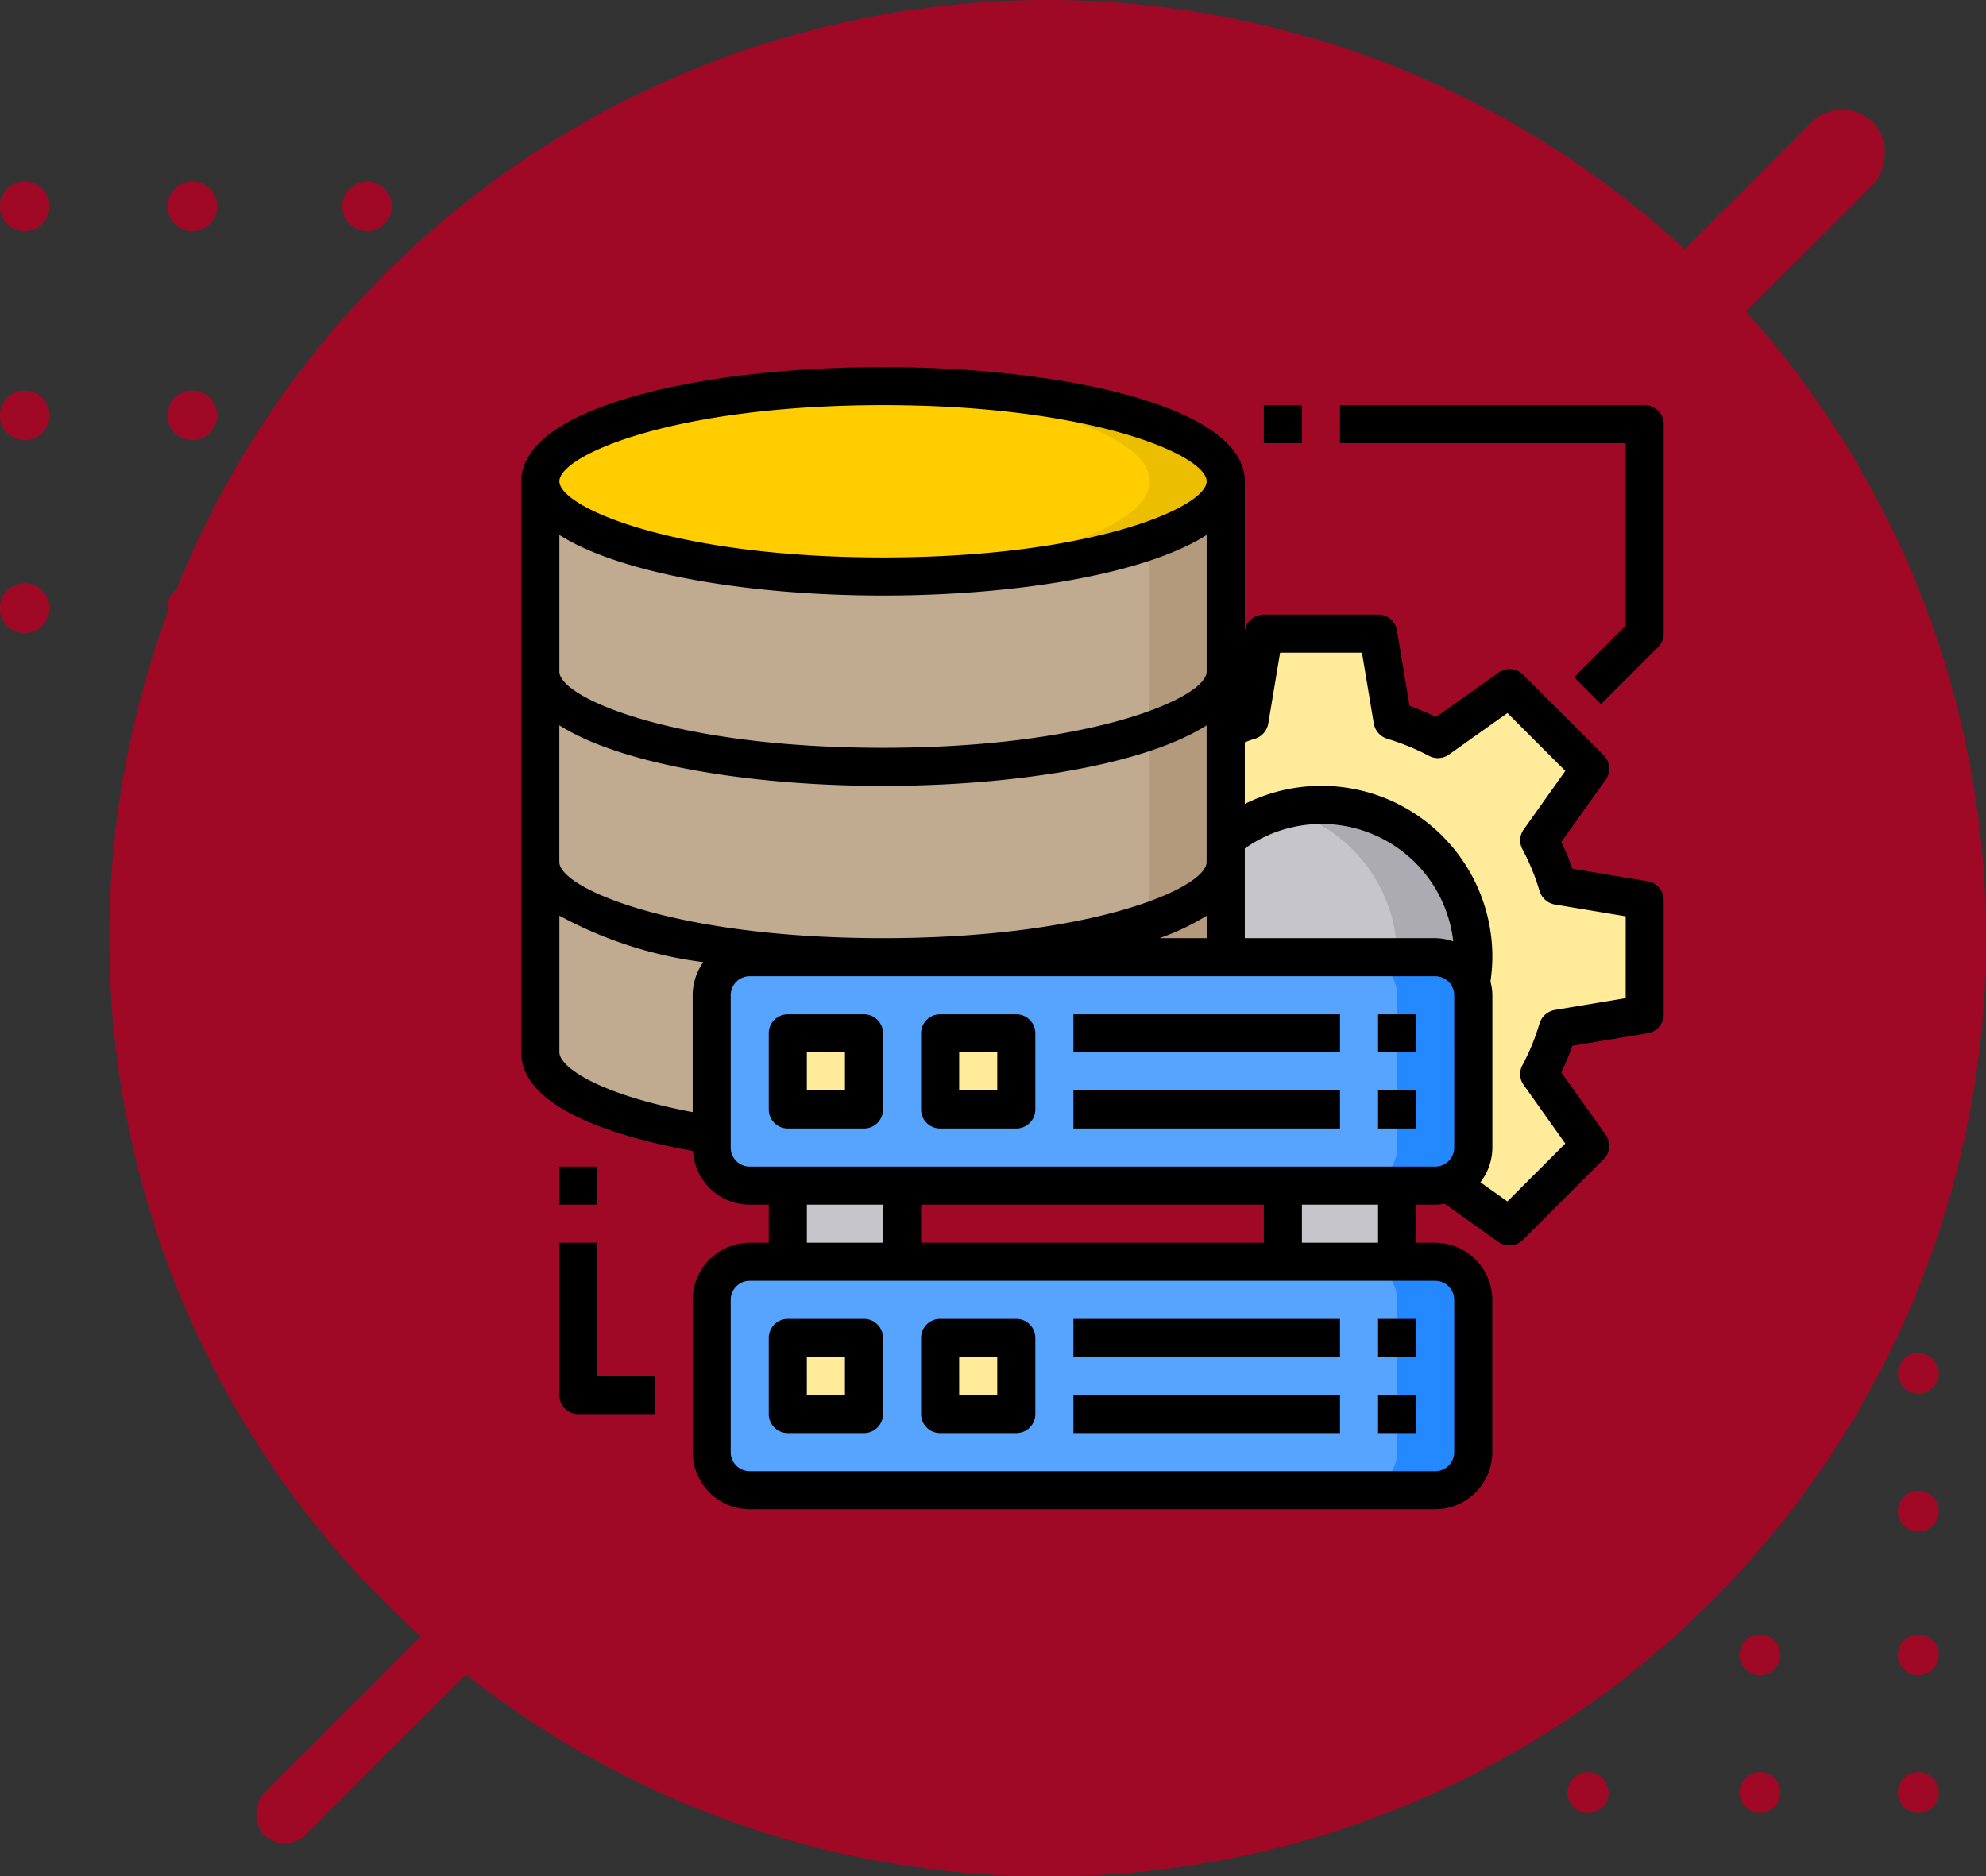 <svg id="Grupo_1068219" data-name="Grupo 1068219" xmlns="http://www.w3.org/2000/svg" xmlns:xlink="http://www.w3.org/1999/xlink" width="134.389" height="126.993" viewBox="0 0 134.389 126.993">
  <rect x="0" y="0" width="134.389" height="126.993" fill="#333333" stroke="none"/>
  <defs>
    <clipPath id="clip-path">
      <path id="Trazado_814206" data-name="Trazado 814206" d="M0,1.376A1.376,1.376,0,1,0,1.375,0,1.375,1.375,0,0,0,0,1.376" fill="#9f0925"/>
    </clipPath>
    <clipPath id="clip-path-2">
      <path id="Trazado_814208" data-name="Trazado 814208" d="M0,1.376A1.376,1.376,0,1,0,1.376,0h0A1.377,1.377,0,0,0,0,1.376" fill="#9f0925"/>
    </clipPath>
    <clipPath id="clip-path-3">
      <path id="Trazado_814210" data-name="Trazado 814210" d="M1.375,0A1.375,1.375,0,1,0,2.751,1.376,1.375,1.375,0,0,0,1.375,0Z" fill="#9f0925"/>
    </clipPath>
    <clipPath id="clip-path-4">
      <path id="Trazado_814212" data-name="Trazado 814212" d="M0,1.376A1.375,1.375,0,1,0,1.375,0,1.375,1.375,0,0,0,0,1.376" fill="#9f0925"/>
    </clipPath>
    <clipPath id="clip-path-6">
      <path id="Trazado_814216" data-name="Trazado 814216" d="M1.375,0A1.375,1.375,0,1,0,2.75,1.376,1.375,1.375,0,0,0,1.375,0Z" fill="#9f0925"/>
    </clipPath>
    <clipPath id="clip-path-7">
      <path id="Trazado_814218" data-name="Trazado 814218" d="M0,1.376A1.376,1.376,0,1,0,1.375,0,1.376,1.376,0,0,0,0,1.376" fill="#9f0925"/>
    </clipPath>
    <clipPath id="clip-path-13">
      <path id="Trazado_814230" data-name="Trazado 814230" d="M1074.25,1088.088a1.673,1.673,0,1,0,1.673-1.674,1.673,1.673,0,0,0-1.673,1.674" transform="translate(-1074.25 -1086.414)" fill="#9f0925"/>
    </clipPath>
    <clipPath id="clip-path-14">
      <path id="Trazado_814232" data-name="Trazado 814232" d="M1074.25,1053.176a1.673,1.673,0,1,0,1.673-1.673h0a1.675,1.675,0,0,0-1.673,1.673" transform="translate(-1074.25 -1051.503)" fill="#9f0925"/>
    </clipPath>
    <clipPath id="clip-path-15">
      <path id="Trazado_814234" data-name="Trazado 814234" d="M1075.924,1013.613a1.673,1.673,0,1,0,1.673,1.674A1.673,1.673,0,0,0,1075.924,1013.613Z" transform="translate(-1074.251 -1013.613)" fill="#9f0925"/>
    </clipPath>
    <clipPath id="clip-path-16">
      <path id="Trazado_814236" data-name="Trazado 814236" d="M1104.611,1088.088a1.673,1.673,0,1,0,1.673-1.674,1.672,1.672,0,0,0-1.673,1.674" transform="translate(-1104.611 -1086.414)" fill="#9f0925"/>
    </clipPath>
    <clipPath id="clip-path-17">
      <path id="Trazado_814238" data-name="Trazado 814238" d="M1104.611,1053.176a1.673,1.673,0,1,0,1.673-1.673,1.673,1.673,0,0,0-1.673,1.673" transform="translate(-1104.611 -1051.503)" fill="#9f0925"/>
    </clipPath>
    <clipPath id="clip-path-18">
      <path id="Trazado_814240" data-name="Trazado 814240" d="M1106.285,1013.613a1.673,1.673,0,1,0,1.673,1.673A1.672,1.672,0,0,0,1106.285,1013.613Z" transform="translate(-1104.613 -1013.613)" fill="#9f0925"/>
    </clipPath>
    <clipPath id="clip-path-19">
      <path id="Trazado_814242" data-name="Trazado 814242" d="M1136.285,1088.088a1.674,1.674,0,1,0,1.673-1.674,1.674,1.674,0,0,0-1.673,1.674" transform="translate(-1136.285 -1086.414)" fill="#9f0925"/>
    </clipPath>
    <clipPath id="clip-path-20">
      <path id="Trazado_814244" data-name="Trazado 814244" d="M1136.285,1053.176a1.674,1.674,0,1,0,1.674-1.673h0a1.676,1.676,0,0,0-1.673,1.673" transform="translate(-1136.285 -1051.503)" fill="#9f0925"/>
    </clipPath>
    <clipPath id="clip-path-21">
      <path id="Trazado_814246" data-name="Trazado 814246" d="M1137.959,1013.613a1.673,1.673,0,1,0,1.673,1.674A1.673,1.673,0,0,0,1137.959,1013.613Z" transform="translate(-1136.287 -1013.613)" fill="#9f0925"/>
    </clipPath>
    <clipPath id="clip-path-22">
      <path id="Trazado_814248" data-name="Trazado 814248" d="M1166.647,1088.088a1.673,1.673,0,1,0,1.672-1.674,1.672,1.672,0,0,0-1.672,1.674" transform="translate(-1166.647 -1086.414)" fill="#9f0925"/>
    </clipPath>
    <clipPath id="clip-path-23">
      <path id="Trazado_814250" data-name="Trazado 814250" d="M1166.647,1053.176a1.673,1.673,0,1,0,1.672-1.673,1.672,1.672,0,0,0-1.672,1.673" transform="translate(-1166.647 -1051.503)" fill="#9f0925"/>
    </clipPath>
    <clipPath id="clip-path-24">
      <path id="Trazado_814252" data-name="Trazado 814252" d="M1168.32,1013.613a1.673,1.673,0,1,0,1.673,1.673A1.672,1.672,0,0,0,1168.32,1013.613Z" transform="translate(-1166.648 -1013.613)" fill="#9f0925"/>
    </clipPath>
  </defs>
  <g id="Grupo_1068156" data-name="Grupo 1068156" transform="translate(0 0)">
    <g id="Grupo_1068103" data-name="Grupo 1068103" transform="translate(0)">
      <path id="Trazado_814254" data-name="Trazado 814254" d="M63.5,0A63.5,63.5,0,1,1,0,63.5,63.5,63.5,0,0,1,63.5,0Z" transform="translate(7.396)" fill="#9f0925"/>
      <g id="Grupo_1068128" data-name="Grupo 1068128" transform="translate(106.083 122.697) rotate(-90)">
        <g id="Group_881454" data-name="Group 881454" transform="translate(0 22.353)">
          <g id="Grupo_1068105" data-name="Grupo 1068105" transform="translate(0 0)">
            <path id="Trazado_814205" data-name="Trazado 814205" d="M0,1.376A1.376,1.376,0,1,0,1.375,0,1.375,1.375,0,0,0,0,1.376" fill="#9f0925"/>
            <g id="Grupo_1068104" data-name="Grupo 1068104" clip-path="url(#clip-path)">
              <g id="Group_881453" data-name="Group 881453" transform="translate(0 0)">
                <rect id="Rectangle_298909" data-name="Rectangle 298909" width="2.751" height="2.751" fill="#9f0925"/>
              </g>
            </g>
          </g>
        </g>
        <g id="Group_881456" data-name="Group 881456" transform="translate(0 11.634)">
          <g id="Grupo_1068107" data-name="Grupo 1068107" transform="translate(0 0)">
            <path id="Trazado_814207" data-name="Trazado 814207" d="M0,1.376A1.376,1.376,0,1,0,1.376,0h0A1.377,1.377,0,0,0,0,1.376" fill="#9f0925"/>
            <g id="Grupo_1068106" data-name="Grupo 1068106" clip-path="url(#clip-path-2)">
              <g id="Group_881455" data-name="Group 881455" transform="translate(0 0)">
                <rect id="Rectangle_298910" data-name="Rectangle 298910" width="2.751" height="2.751" fill="#9f0925"/>
              </g>
            </g>
          </g>
        </g>
        <g id="Group_881458" data-name="Group 881458" transform="translate(0 0)">
          <g id="Grupo_1068109" data-name="Grupo 1068109">
            <path id="Trazado_814209" data-name="Trazado 814209" d="M1.375,0A1.375,1.375,0,1,0,2.751,1.376,1.375,1.375,0,0,0,1.375,0Z" fill="#9f0925"/>
            <g id="Grupo_1068108" data-name="Grupo 1068108" clip-path="url(#clip-path-3)">
              <g id="Group_881457" data-name="Group 881457" transform="translate(0 0)">
                <rect id="Rectangle_298911" data-name="Rectangle 298911" width="2.751" height="2.75" fill="#9f0925"/>
              </g>
            </g>
          </g>
        </g>
        <g id="Group_881460" data-name="Group 881460" transform="translate(9.322 22.353)">
          <g id="Grupo_1068111" data-name="Grupo 1068111" transform="translate(0 0)">
            <path id="Trazado_814211" data-name="Trazado 814211" d="M0,1.376A1.375,1.375,0,1,0,1.375,0,1.375,1.375,0,0,0,0,1.376" fill="#9f0925"/>
            <g id="Grupo_1068110" data-name="Grupo 1068110" clip-path="url(#clip-path-4)">
              <g id="Group_881459" data-name="Group 881459" transform="translate(0 0)">
                <rect id="Rectangle_298912" data-name="Rectangle 298912" width="2.751" height="2.751" fill="#9f0925"/>
              </g>
            </g>
          </g>
        </g>
        <g id="Group_881462" data-name="Group 881462" transform="translate(9.322 11.634)">
          <g id="Grupo_1068113" data-name="Grupo 1068113" transform="translate(0 0)">
            <path id="Trazado_814213" data-name="Trazado 814213" d="M0,1.376A1.375,1.375,0,1,0,1.375,0,1.375,1.375,0,0,0,0,1.376" fill="#9f0925"/>
            <g id="Grupo_1068112" data-name="Grupo 1068112" clip-path="url(#clip-path-4)">
              <g id="Group_881461" data-name="Group 881461" transform="translate(0 0)">
                <rect id="Rectangle_298913" data-name="Rectangle 298913" width="2.751" height="2.751" fill="#9f0925"/>
              </g>
            </g>
          </g>
        </g>
        <g id="Group_881464" data-name="Group 881464" transform="translate(9.323 0)">
          <g id="Grupo_1068115" data-name="Grupo 1068115" transform="translate(0)">
            <path id="Trazado_814215" data-name="Trazado 814215" d="M1.375,0A1.375,1.375,0,1,0,2.75,1.376,1.375,1.375,0,0,0,1.375,0Z" fill="#9f0925"/>
            <g id="Grupo_1068114" data-name="Grupo 1068114" clip-path="url(#clip-path-6)">
              <g id="Group_881463" data-name="Group 881463" transform="translate(-0.001 0)">
                <rect id="Rectangle_298914" data-name="Rectangle 298914" width="2.751" height="2.75" fill="#9f0925"/>
              </g>
            </g>
          </g>
        </g>
        <g id="Group_881454-2" data-name="Group 881454" transform="translate(19.047 22.353)">
          <g id="Grupo_1068117" data-name="Grupo 1068117" transform="translate(0 0)">
            <path id="Trazado_814217" data-name="Trazado 814217" d="M0,1.376A1.376,1.376,0,1,0,1.375,0,1.376,1.376,0,0,0,0,1.376" fill="#9f0925"/>
            <g id="Grupo_1068116" data-name="Grupo 1068116" clip-path="url(#clip-path-7)">
              <g id="Group_881453-2" data-name="Group 881453" transform="translate(0 0)">
                <rect id="Rectangle_298909-2" data-name="Rectangle 298909" width="2.751" height="2.751" fill="#9f0925"/>
              </g>
            </g>
          </g>
        </g>
        <g id="Group_881456-2" data-name="Group 881456" transform="translate(19.047 11.634)">
          <g id="Grupo_1068119" data-name="Grupo 1068119" transform="translate(0 0)">
            <path id="Trazado_814219" data-name="Trazado 814219" d="M0,1.376A1.376,1.376,0,1,0,1.376,0h0A1.377,1.377,0,0,0,0,1.376" fill="#9f0925"/>
            <g id="Grupo_1068118" data-name="Grupo 1068118" clip-path="url(#clip-path-2)">
              <g id="Group_881455-2" data-name="Group 881455" transform="translate(0 0)">
                <rect id="Rectangle_298910-2" data-name="Rectangle 298910" width="2.751" height="2.751" fill="#9f0925"/>
              </g>
            </g>
          </g>
        </g>
        <g id="Group_881458-2" data-name="Group 881458" transform="translate(19.048 0)">
          <g id="Grupo_1068121" data-name="Grupo 1068121" transform="translate(0)">
            <path id="Trazado_814221" data-name="Trazado 814221" d="M1.375,0A1.375,1.375,0,1,0,2.75,1.376,1.375,1.375,0,0,0,1.375,0Z" fill="#9f0925"/>
            <g id="Grupo_1068120" data-name="Grupo 1068120" clip-path="url(#clip-path-6)">
              <g id="Group_881457-2" data-name="Group 881457" transform="translate(0 0)">
                <rect id="Rectangle_298911-2" data-name="Rectangle 298911" width="2.751" height="2.75" fill="#9f0925"/>
              </g>
            </g>
          </g>
        </g>
        <g id="Group_881460-2" data-name="Group 881460" transform="translate(28.37 22.353)">
          <g id="Grupo_1068123" data-name="Grupo 1068123" transform="translate(0 0)">
            <path id="Trazado_814223" data-name="Trazado 814223" d="M0,1.376A1.375,1.375,0,1,0,1.375,0,1.375,1.375,0,0,0,0,1.376" fill="#9f0925"/>
            <g id="Grupo_1068122" data-name="Grupo 1068122" clip-path="url(#clip-path-4)">
              <g id="Group_881459-2" data-name="Group 881459" transform="translate(0 0)">
                <rect id="Rectangle_298912-2" data-name="Rectangle 298912" width="2.751" height="2.751" fill="#9f0925"/>
              </g>
            </g>
          </g>
        </g>
        <g id="Group_881462-2" data-name="Group 881462" transform="translate(28.37 11.634)">
          <g id="Grupo_1068125" data-name="Grupo 1068125" transform="translate(0 0)">
            <path id="Trazado_814225" data-name="Trazado 814225" d="M0,1.376A1.375,1.375,0,1,0,1.375,0,1.375,1.375,0,0,0,0,1.376" fill="#9f0925"/>
            <g id="Grupo_1068124" data-name="Grupo 1068124" clip-path="url(#clip-path-4)">
              <g id="Group_881461-2" data-name="Group 881461" transform="translate(0 0)">
                <rect id="Rectangle_298913-2" data-name="Rectangle 298913" width="2.751" height="2.751" fill="#9f0925"/>
              </g>
            </g>
          </g>
        </g>
        <g id="Group_881464-2" data-name="Group 881464" transform="translate(28.37 0)">
          <g id="Grupo_1068127" data-name="Grupo 1068127" transform="translate(0)">
            <path id="Trazado_814227" data-name="Trazado 814227" d="M1.375,0A1.375,1.375,0,1,0,2.75,1.376,1.375,1.375,0,0,0,1.375,0Z" fill="#9f0925"/>
            <g id="Grupo_1068126" data-name="Grupo 1068126" clip-path="url(#clip-path-6)">
              <g id="Group_881463-2" data-name="Group 881463" transform="translate(0 0)">
                <rect id="Rectangle_298914-2" data-name="Rectangle 298914" width="2.751" height="2.75" fill="#9f0925"/>
              </g>
            </g>
          </g>
        </g>
      </g>
      <g id="Grupo_1068153" data-name="Grupo 1068153" transform="translate(0 12.29)">
        <g id="Group_881454-3" data-name="Group 881454" transform="translate(0 27.192)">
          <g id="Grupo_1068130" data-name="Grupo 1068130">
            <path id="Trazado_814229" data-name="Trazado 814229" d="M1074.25,1088.088a1.673,1.673,0,1,0,1.673-1.674,1.673,1.673,0,0,0-1.673,1.674" transform="translate(-1074.25 -1086.414)" fill="#9f0925"/>
            <g id="Grupo_1068129" data-name="Grupo 1068129" clip-path="url(#clip-path-13)">
              <g id="Group_881453-3" data-name="Group 881453" transform="translate(0 0)">
                <rect id="Rectangle_298909-3" data-name="Rectangle 298909" width="3.346" height="3.346" fill="#9f0925"/>
              </g>
            </g>
          </g>
        </g>
        <g id="Group_881456-3" data-name="Group 881456" transform="translate(0 14.152)">
          <g id="Grupo_1068132" data-name="Grupo 1068132">
            <path id="Trazado_814231" data-name="Trazado 814231" d="M1074.25,1053.176a1.673,1.673,0,1,0,1.673-1.673h0a1.675,1.675,0,0,0-1.673,1.673" transform="translate(-1074.25 -1051.503)" fill="#9f0925"/>
            <g id="Grupo_1068131" data-name="Grupo 1068131" clip-path="url(#clip-path-14)">
              <g id="Group_881455-3" data-name="Group 881455" transform="translate(0 0)">
                <rect id="Rectangle_298910-3" data-name="Rectangle 298910" width="3.346" height="3.346" fill="#9f0925"/>
              </g>
            </g>
          </g>
        </g>
        <g id="Group_881458-3" data-name="Group 881458" transform="translate(0 0)">
          <g id="Grupo_1068134" data-name="Grupo 1068134">
            <path id="Trazado_814233" data-name="Trazado 814233" d="M1075.924,1013.613a1.673,1.673,0,1,0,1.673,1.674A1.673,1.673,0,0,0,1075.924,1013.613Z" transform="translate(-1074.251 -1013.613)" fill="#9f0925"/>
            <g id="Grupo_1068133" data-name="Grupo 1068133" clip-path="url(#clip-path-15)">
              <g id="Group_881457-3" data-name="Group 881457" transform="translate(0 0)">
                <rect id="Rectangle_298911-3" data-name="Rectangle 298911" width="3.346" height="3.346" fill="#9f0925"/>
              </g>
            </g>
          </g>
        </g>
        <g id="Group_881460-3" data-name="Group 881460" transform="translate(11.34 27.192)">
          <g id="Grupo_1068136" data-name="Grupo 1068136">
            <path id="Trazado_814235" data-name="Trazado 814235" d="M1104.611,1088.088a1.673,1.673,0,1,0,1.673-1.674,1.672,1.672,0,0,0-1.673,1.674" transform="translate(-1104.611 -1086.414)" fill="#9f0925"/>
            <g id="Grupo_1068135" data-name="Grupo 1068135" clip-path="url(#clip-path-16)">
              <g id="Group_881459-3" data-name="Group 881459" transform="translate(0 0)">
                <rect id="Rectangle_298912-3" data-name="Rectangle 298912" width="3.346" height="3.346" fill="#9f0925"/>
              </g>
            </g>
          </g>
        </g>
        <g id="Group_881462-3" data-name="Group 881462" transform="translate(11.34 14.152)">
          <g id="Grupo_1068138" data-name="Grupo 1068138">
            <path id="Trazado_814237" data-name="Trazado 814237" d="M1104.611,1053.176a1.673,1.673,0,1,0,1.673-1.673,1.673,1.673,0,0,0-1.673,1.673" transform="translate(-1104.611 -1051.503)" fill="#9f0925"/>
            <g id="Grupo_1068137" data-name="Grupo 1068137" clip-path="url(#clip-path-17)">
              <g id="Group_881461-3" data-name="Group 881461" transform="translate(0 0)">
                <rect id="Rectangle_298913-3" data-name="Rectangle 298913" width="3.346" height="3.346" fill="#9f0925"/>
              </g>
            </g>
          </g>
        </g>
        <g id="Group_881464-3" data-name="Group 881464" transform="translate(11.341 0)">
          <g id="Grupo_1068140" data-name="Grupo 1068140">
            <path id="Trazado_814239" data-name="Trazado 814239" d="M1106.285,1013.613a1.673,1.673,0,1,0,1.673,1.673A1.672,1.672,0,0,0,1106.285,1013.613Z" transform="translate(-1104.613 -1013.613)" fill="#9f0925"/>
            <g id="Grupo_1068139" data-name="Grupo 1068139" clip-path="url(#clip-path-18)">
              <g id="Group_881463-3" data-name="Group 881463" transform="translate(-0.001 0)">
                <rect id="Rectangle_298914-3" data-name="Rectangle 298914" width="3.346" height="3.346" fill="#9f0925"/>
              </g>
            </g>
          </g>
        </g>
        <g id="Group_881454-4" data-name="Group 881454" transform="translate(23.171 27.192)">
          <g id="Grupo_1068142" data-name="Grupo 1068142">
            <path id="Trazado_814241" data-name="Trazado 814241" d="M1136.285,1088.088a1.674,1.674,0,1,0,1.673-1.674,1.674,1.674,0,0,0-1.673,1.674" transform="translate(-1136.285 -1086.414)" fill="#9f0925"/>
            <g id="Grupo_1068141" data-name="Grupo 1068141" clip-path="url(#clip-path-19)">
              <g id="Group_881453-4" data-name="Group 881453" transform="translate(0 0)">
                <rect id="Rectangle_298909-4" data-name="Rectangle 298909" width="3.346" height="3.346" fill="#9f0925"/>
              </g>
            </g>
          </g>
        </g>
        <g id="Group_881456-4" data-name="Group 881456" transform="translate(23.171 14.152)">
          <g id="Grupo_1068144" data-name="Grupo 1068144">
            <path id="Trazado_814243" data-name="Trazado 814243" d="M1136.285,1053.176a1.674,1.674,0,1,0,1.674-1.673h0a1.676,1.676,0,0,0-1.673,1.673" transform="translate(-1136.285 -1051.503)" fill="#9f0925"/>
            <g id="Grupo_1068143" data-name="Grupo 1068143" clip-path="url(#clip-path-20)">
              <g id="Group_881455-4" data-name="Group 881455" transform="translate(0 0)">
                <rect id="Rectangle_298910-4" data-name="Rectangle 298910" width="3.346" height="3.346" fill="#9f0925"/>
              </g>
            </g>
          </g>
        </g>
        <g id="Group_881458-4" data-name="Group 881458" transform="translate(23.171 0)">
          <g id="Grupo_1068146" data-name="Grupo 1068146">
            <path id="Trazado_814245" data-name="Trazado 814245" d="M1137.959,1013.613a1.673,1.673,0,1,0,1.673,1.674A1.673,1.673,0,0,0,1137.959,1013.613Z" transform="translate(-1136.287 -1013.613)" fill="#9f0925"/>
            <g id="Grupo_1068145" data-name="Grupo 1068145" clip-path="url(#clip-path-21)">
              <g id="Group_881457-4" data-name="Group 881457" transform="translate(-0.001 0)">
                <rect id="Rectangle_298911-4" data-name="Rectangle 298911" width="3.346" height="3.346" fill="#9f0925"/>
              </g>
            </g>
          </g>
        </g>
        <g id="Group_881460-4" data-name="Group 881460" transform="translate(34.511 27.192)">
          <g id="Grupo_1068148" data-name="Grupo 1068148">
            <path id="Trazado_814247" data-name="Trazado 814247" d="M1166.647,1088.088a1.673,1.673,0,1,0,1.672-1.674,1.672,1.672,0,0,0-1.672,1.674" transform="translate(-1166.647 -1086.414)" fill="#9f0925"/>
            <g id="Grupo_1068147" data-name="Grupo 1068147" clip-path="url(#clip-path-22)">
              <g id="Group_881459-4" data-name="Group 881459" transform="translate(0 0)">
                <rect id="Rectangle_298912-4" data-name="Rectangle 298912" width="3.346" height="3.346" fill="#9f0925"/>
              </g>
            </g>
          </g>
        </g>
        <g id="Group_881462-4" data-name="Group 881462" transform="translate(34.511 14.152)">
          <g id="Grupo_1068150" data-name="Grupo 1068150">
            <path id="Trazado_814249" data-name="Trazado 814249" d="M1166.647,1053.176a1.673,1.673,0,1,0,1.672-1.673,1.672,1.672,0,0,0-1.672,1.673" transform="translate(-1166.647 -1051.503)" fill="#9f0925"/>
            <g id="Grupo_1068149" data-name="Grupo 1068149" clip-path="url(#clip-path-23)">
              <g id="Group_881461-4" data-name="Group 881461" transform="translate(0 0)">
                <rect id="Rectangle_298913-4" data-name="Rectangle 298913" width="3.346" height="3.346" fill="#9f0925"/>
              </g>
            </g>
          </g>
        </g>
        <g id="Group_881464-4" data-name="Group 881464" transform="translate(34.511 0)">
          <g id="Grupo_1068152" data-name="Grupo 1068152">
            <path id="Trazado_814251" data-name="Trazado 814251" d="M1168.32,1013.613a1.673,1.673,0,1,0,1.673,1.673A1.672,1.672,0,0,0,1168.32,1013.613Z" transform="translate(-1166.648 -1013.613)" fill="#9f0925"/>
            <g id="Grupo_1068151" data-name="Grupo 1068151" clip-path="url(#clip-path-24)">
              <g id="Group_881463-4" data-name="Group 881463" transform="translate(0 0)">
                <rect id="Rectangle_298914-4" data-name="Rectangle 298914" width="3.346" height="3.346" fill="#9f0925"/>
              </g>
            </g>
          </g>
        </g>
      </g>
      <rect id="Rectángulo_374064" data-name="Rectángulo 374064" width="5.919" height="31.089" rx="2.96" transform="translate(124.661 6.203) rotate(45)" fill="#9f0925"/>
      <rect id="Rectángulo_374066" data-name="Rectángulo 374066" width="3.992" height="26.272" rx="1.996" transform="translate(35.034 104.187) rotate(45)" fill="#9f0925"/>
    </g>
  </g>
  <g id="database" transform="translate(35.272 24.843)">
    <path id="Trazado_814342" data-name="Trazado 814342" d="M49.384,28V40.884c0,3.556-10.385,6.442-23.192,6.442S3,44.44,3,40.884V28c0,3.556,10.385,6.442,23.192,6.442S49.384,31.556,49.384,28Z" transform="translate(-1.712 5.499)" fill="#c0ab91"/>
    <path id="Trazado_814343" data-name="Trazado 814343" d="M67.346,34.038v7.731l-5.875.979a16.86,16.86,0,0,1-1.263,3.066l3.453,4.845L58.2,56.122,54.088,53.2a2.6,2.6,0,0,0,1.662-2.409V40.48a2.538,2.538,0,0,0-.142-.837A11.054,11.054,0,0,0,55.75,37.9,10.307,10.307,0,0,0,39,29.864V22.442a16.762,16.762,0,0,1,1.6-.567L41.577,16h7.731l.979,5.875a16.86,16.86,0,0,1,3.066,1.263L58.2,19.685l5.463,5.463-3.453,4.845a16.861,16.861,0,0,1,1.263,3.066Z" transform="translate(8.672 2.038)" fill="#ffeb99"/>
    <rect id="Rectángulo_374071" data-name="Rectángulo 374071" width="51.434" height="15.692" rx="2" transform="translate(13.077 60.742)" fill="#57a4ff"/>
    <path id="Trazado_814344" data-name="Trazado 814344" d="M53.731,51.577V61.884a2.585,2.585,0,0,1-2.577,2.577H46a2.585,2.585,0,0,0,2.577-2.577V51.577A2.585,2.585,0,0,0,46,49h5.154A2.585,2.585,0,0,1,53.731,51.577Z" transform="translate(10.691 11.557)" fill="#2488ff"/>
    <path id="Trazado_814345" data-name="Trazado 814345" d="M55.75,35.306a11.053,11.053,0,0,1-.142,1.739,2.594,2.594,0,0,0-2.435-1.739H39v-8.04a10.307,10.307,0,0,1,16.75,8.04Z" transform="translate(8.672 4.635)" fill="#c6c5ca"/>
    <path id="Trazado_814346" data-name="Trazado 814346" d="M54.879,35.307a11.054,11.054,0,0,1-.142,1.739A2.594,2.594,0,0,0,52.3,35.307H49.725a10.329,10.329,0,0,0-7.7-9.985,10.307,10.307,0,0,1,12.859,9.985Z" transform="translate(9.543 4.634)" fill="#acabb1"/>
    <path id="Trazado_814347" data-name="Trazado 814347" d="M42,45h7.731v5.154H42Z" transform="translate(9.537 10.403)" fill="#c6c5ca"/>
    <path id="Trazado_814348" data-name="Trazado 814348" d="M49.384,18V30.884c0,3.556-10.385,6.442-23.192,6.442S3,34.44,3,30.884V18c0,3.556,10.385,6.442,23.192,6.442S49.384,21.556,49.384,18Z" transform="translate(-1.712 2.615)" fill="#c0ab91"/>
    <path id="Trazado_814349" data-name="Trazado 814349" d="M49.384,8V20.884c0,3.556-10.385,6.442-23.192,6.442S3,24.44,3,20.884V8c0,3.556,10.385,6.442,23.192,6.442S49.384,11.556,49.384,8Z" transform="translate(-1.712 -0.269)" fill="#c0ab91"/>
    <ellipse id="Elipse_9071" data-name="Elipse 9071" cx="23.538" cy="6.538" rx="23.538" ry="6.538" transform="translate(0.872 1.462)" fill="#ffcd00"/>
    <g id="Grupo_1068240" data-name="Grupo 1068240" transform="translate(21.903 7.731)">
      <path id="Trazado_814350" data-name="Trazado 814350" d="M44.769,28V40.884c0,3.556-10.385,6.442-23.192,6.442-.876,0-1.727-.013-2.577-.052,11.6-.348,20.615-3.079,20.615-6.391V32.046C42.836,30.938,44.769,29.533,44.769,28Z" transform="translate(-19 -2.231)" fill="#b39a7c"/>
      <path id="Trazado_814351" data-name="Trazado 814351" d="M40.154,18V30.884c0,1.533-1.933,2.938-5.154,4.046V22.046C38.221,20.938,40.154,19.533,40.154,18Z" transform="translate(-14.385 -5.116)" fill="#b39a7c"/>
      <path id="Trazado_814352" data-name="Trazado 814352" d="M40.154,8V20.884c0,1.533-1.933,2.938-5.154,4.046V12.046C38.221,10.938,40.154,9.533,40.154,8Z" transform="translate(-14.385 -8)" fill="#b39a7c"/>
    </g>
    <path id="Trazado_814353" data-name="Trazado 814353" d="M44.769,9.442c0,3.556-10.385,6.442-23.192,6.442-.876,0-1.727-.013-2.577-.052,11.6-.348,20.615-3.079,20.615-6.391S30.6,3.4,19,3.052C19.85,3.013,20.7,3,21.577,3,34.384,3,44.769,5.886,44.769,9.442Z" transform="translate(2.903 -1.712)" fill="#ebbf00"/>
    <path id="Trazado_814354" data-name="Trazado 814354" d="M24,53h5.154v5.154H24Z" transform="translate(4.346 12.71)" fill="#ffeb99"/>
    <rect id="Rectángulo_374072" data-name="Rectángulo 374072" width="51.434" height="15.692" rx="2" transform="translate(13.077 39.82)" fill="#57a4ff"/>
    <path id="Trazado_814355" data-name="Trazado 814355" d="M53.731,35.577V45.884a2.585,2.585,0,0,1-2.577,2.577H46a2.585,2.585,0,0,0,2.577-2.577V35.577A2.585,2.585,0,0,0,46,33h5.154A2.585,2.585,0,0,1,53.731,35.577Z" transform="translate(10.691 6.942)" fill="#2488ff"/>
    <path id="Trazado_814356" data-name="Trazado 814356" d="M24,37h5.154v5.154H24Z" transform="translate(4.346 8.095)" fill="#ffeb99"/>
    <path id="Trazado_814357" data-name="Trazado 814357" d="M16,45h7.731v5.154H16Z" transform="translate(2.038 10.403)" fill="#c6c5ca"/>
    <path id="Trazado_814358" data-name="Trazado 814358" d="M16,53h5.154v5.154H16Z" transform="translate(2.038 12.71)" fill="#ffeb99"/>
    <path id="Trazado_814359" data-name="Trazado 814359" d="M16,37h5.154v5.154H16Z" transform="translate(2.038 8.095)" fill="#ffeb99"/>
    <path id="Trazado_814360" data-name="Trazado 814360" d="M21.442,36H16.288A1.288,1.288,0,0,0,15,37.288v5.154a1.288,1.288,0,0,0,1.288,1.288h5.154a1.288,1.288,0,0,0,1.288-1.288V37.288A1.288,1.288,0,0,0,21.442,36Zm-1.288,5.154H17.577V38.577h2.577Z" transform="translate(1.75 7.807)"/>
    <path id="Trazado_814361" data-name="Trazado 814361" d="M29.442,36H24.288A1.288,1.288,0,0,0,23,37.288v5.154a1.288,1.288,0,0,0,1.288,1.288h5.154a1.288,1.288,0,0,0,1.288-1.288V37.288A1.288,1.288,0,0,0,29.442,36Zm-1.288,5.154H25.577V38.577h2.577Z" transform="translate(4.057 7.807)"/>
    <path id="Trazado_814362" data-name="Trazado 814362" d="M31,36H49.038v2.577H31Z" transform="translate(6.365 7.807)"/>
    <path id="Trazado_814363" data-name="Trazado 814363" d="M47,36h2.577v2.577H47Z" transform="translate(10.98 7.807)"/>
    <path id="Trazado_814364" data-name="Trazado 814364" d="M31,40H49.038v2.577H31Z" transform="translate(6.365 8.961)"/>
    <path id="Trazado_814365" data-name="Trazado 814365" d="M47,40h2.577v2.577H47Z" transform="translate(10.98 8.961)"/>
    <path id="Trazado_814366" data-name="Trazado 814366" d="M16.288,59.731h5.154a1.288,1.288,0,0,0,1.288-1.288V53.288A1.288,1.288,0,0,0,21.442,52H16.288A1.288,1.288,0,0,0,15,53.288v5.154A1.288,1.288,0,0,0,16.288,59.731Zm1.288-5.154h2.577v2.577H17.577Z" transform="translate(1.75 12.422)"/>
    <path id="Trazado_814367" data-name="Trazado 814367" d="M24.288,59.731h5.154a1.288,1.288,0,0,0,1.288-1.288V53.288A1.288,1.288,0,0,0,29.442,52H24.288A1.288,1.288,0,0,0,23,53.288v5.154A1.288,1.288,0,0,0,24.288,59.731Zm1.288-5.154h2.577v2.577H25.577Z" transform="translate(4.057 12.422)"/>
    <path id="Trazado_814368" data-name="Trazado 814368" d="M31,52H49.038v2.577H31Z" transform="translate(6.365 12.422)"/>
    <path id="Trazado_814369" data-name="Trazado 814369" d="M47,52h2.577v2.577H47Z" transform="translate(10.98 12.422)"/>
    <path id="Trazado_814370" data-name="Trazado 814370" d="M31,56H49.038v2.577H31Z" transform="translate(6.365 13.576)"/>
    <path id="Trazado_814371" data-name="Trazado 814371" d="M47,56h2.577v2.577H47Z" transform="translate(10.98 13.576)"/>
    <path id="Trazado_814372" data-name="Trazado 814372" d="M78.224,36.8l-5.1-.85a14.754,14.754,0,0,0-.747-1.8l3-4.213a1.288,1.288,0,0,0-.129-1.662l-5.463-5.463a1.288,1.288,0,0,0-1.662-.129l-4.213,3a18.329,18.329,0,0,0-1.8-.747l-.85-5.1A1.288,1.288,0,0,0,59.98,18.75H52.249a1.288,1.288,0,0,0-1.276,1.082l-.013.1V9.731C50.961,4.654,38.643,2,26.48,2S2,4.654,2,9.731V48.384c0,3.9,6.854,5.811,11.622,6.674a3.854,3.854,0,0,0,3.84,3.633H18.75v2.577H17.461A3.877,3.877,0,0,0,13.6,65.133V75.441a3.877,3.877,0,0,0,3.865,3.865H63.845a3.877,3.877,0,0,0,3.865-3.865V65.133a3.877,3.877,0,0,0-3.865-3.865H62.557V58.691h1.288a3.522,3.522,0,0,0,.644-.064l3.633,2.59a1.342,1.342,0,0,0,.747.232,1.319,1.319,0,0,0,.915-.374l5.463-5.463a1.288,1.288,0,0,0,.129-1.662l-3-4.213a14.752,14.752,0,0,0,.747-1.8l5.1-.85a1.288,1.288,0,0,0,1.082-1.276V38.076A1.288,1.288,0,0,0,78.224,36.8ZM50.961,34.585a8.966,8.966,0,0,1,14.108,6.288,3.881,3.881,0,0,0-1.224-.219H50.961ZM26.48,4.577c14.173,0,21.9,3.4,21.9,5.154s-7.731,5.154-21.9,5.154-21.9-3.4-21.9-5.154S12.307,4.577,26.48,4.577Zm-21.9,8.787c4.239,2.693,13.091,4.1,21.9,4.1s17.664-1.4,21.9-4.1v9.251c0,1.752-7.731,5.154-21.9,5.154s-21.9-3.4-21.9-5.154ZM13.6,44.518v7.911c-6.532-1.237-9.019-3.105-9.019-4.046V39.133a27.678,27.678,0,0,0,9.741,3.144,3.846,3.846,0,0,0-.722,2.242ZM4.577,35.5V26.248c4.239,2.693,13.091,4.1,21.9,4.1s17.664-1.4,21.9-4.1V35.5c0,1.752-7.731,5.154-21.9,5.154S4.577,37.252,4.577,35.5Zm43.807,3.633v1.52h-3.2a16.065,16.065,0,0,0,3.2-1.52ZM63.845,63.845a1.288,1.288,0,0,1,1.288,1.288V75.441a1.288,1.288,0,0,1-1.288,1.288H17.461a1.288,1.288,0,0,1-1.288-1.288V65.133a1.288,1.288,0,0,1,1.288-1.288ZM21.327,61.268V58.691H26.48v2.577Zm7.731,0V58.691H52.249v2.577Zm25.769,0V58.691H59.98v2.577Zm10.307-6.442a1.288,1.288,0,0,1-1.288,1.288H17.461a1.288,1.288,0,0,1-1.288-1.288V44.518a1.288,1.288,0,0,1,1.288-1.288H63.845a1.288,1.288,0,0,1,1.288,1.288Zm11.6-10.114-4.793.8a1.321,1.321,0,0,0-1.031.9,15.216,15.216,0,0,1-1.16,2.835,1.257,1.257,0,0,0,.09,1.353l2.809,3.955-3.917,3.917-1.83-1.3a3.829,3.829,0,0,0,.812-2.345V44.518a3.664,3.664,0,0,0-.129-.928,12.006,12.006,0,0,0,.129-1.649A11.57,11.57,0,0,0,50.961,31.57V27.4a6.35,6.35,0,0,1,.7-.245,1.325,1.325,0,0,0,.889-1.031l.8-4.793h5.54l.8,4.793a1.321,1.321,0,0,0,.9,1.031,15.59,15.59,0,0,1,2.835,1.16,1.288,1.288,0,0,0,1.353-.09l3.956-2.809,3.917,3.917-2.809,3.955a1.258,1.258,0,0,0-.09,1.353,15.216,15.216,0,0,1,1.16,2.835,1.321,1.321,0,0,0,1.031.9l4.793.8Z" transform="translate(-2 -2)"/>
    <path id="Trazado_814373" data-name="Trazado 814373" d="M6.577,48H4V58.307A1.288,1.288,0,0,0,5.288,59.6h5.154V57.019H6.577Z" transform="translate(-1.423 11.268)"/>
    <path id="Trazado_814374" data-name="Trazado 814374" d="M65.615,4H45V6.577H64.327V18.928l-3.488,3.488,1.822,1.822,3.865-3.865a1.288,1.288,0,0,0,.378-.911V5.288A1.288,1.288,0,0,0,65.615,4Z" transform="translate(10.403 -1.423)"/>
    <path id="Trazado_814375" data-name="Trazado 814375" d="M41,4h2.577V6.577H41Z" transform="translate(9.249 -1.423)"/>
    <path id="Trazado_814376" data-name="Trazado 814376" d="M4,44H6.577v2.577H4Z" transform="translate(-1.423 10.114)"/>
  </g>
</svg>

